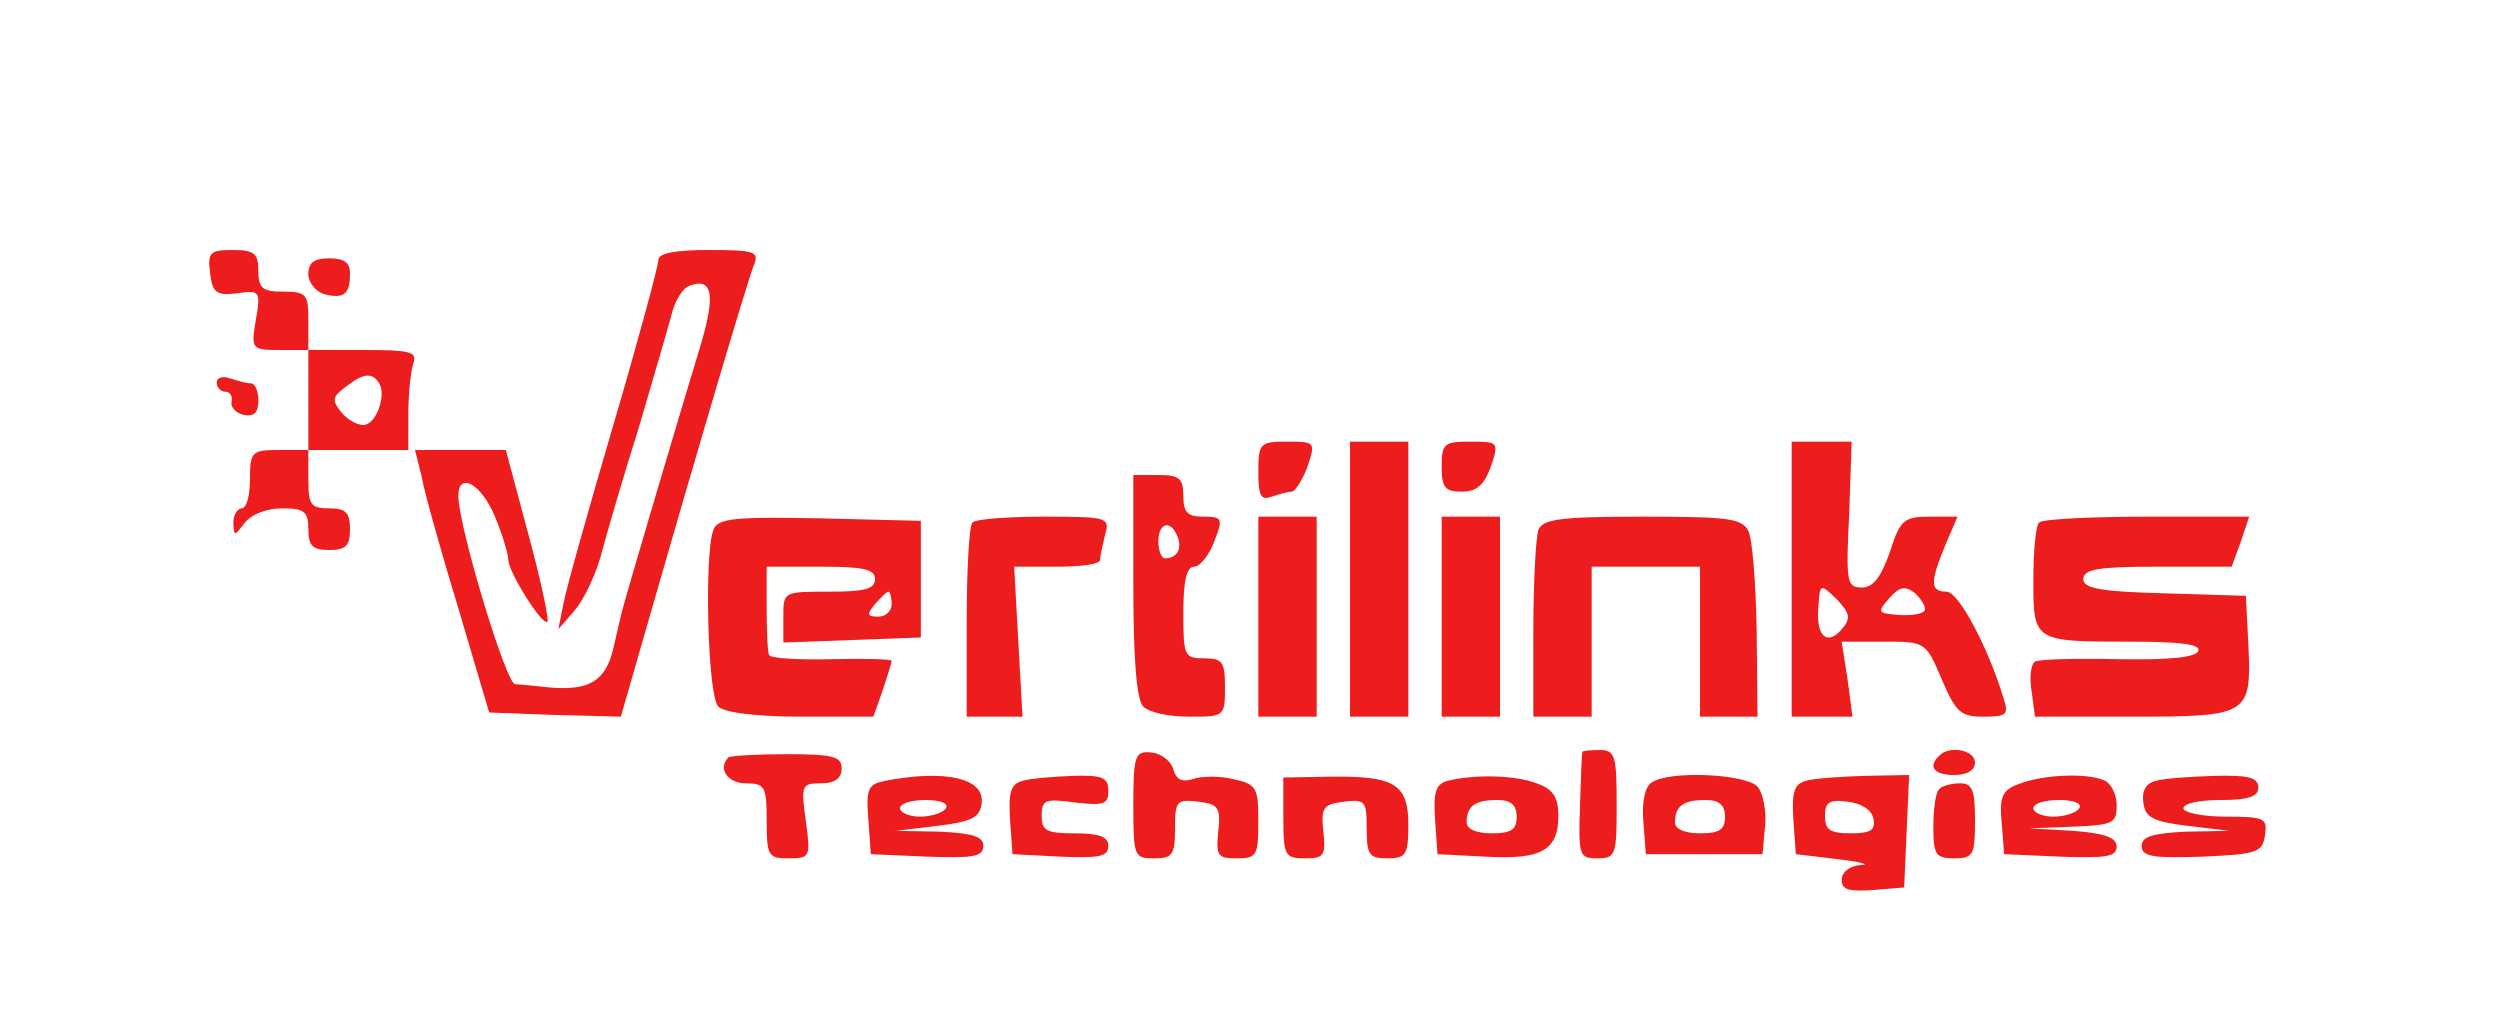 <?xml version="1.0" standalone="no"?>
<!DOCTYPE svg PUBLIC "-//W3C//DTD SVG 20010904//EN"
 "http://www.w3.org/TR/2001/REC-SVG-20010904/DTD/svg10.dtd">
<svg version="1.0" xmlns="http://www.w3.org/2000/svg"
 width="300pt" height="122pt" viewBox="0 0 300 122"
 preserveAspectRatio="xMidYMid meet">
<g transform="translate(0,122) scale(0.1,-0.1)"
fill="#ed1d1d" stroke="none">
<path d="M252 893 c3 -24 7 -28 32 -25 28 4 29 3 23 -32 -6 -35 -5 -36 29 -36
l34 0 0 -60 0 -60 -35 0 c-33 0 -35 -2 -35 -35 0 -19 -4 -35 -10 -35 -5 0 -10
-8 -10 -17 1 -17 1 -17 14 0 8 10 26 17 45 17 26 0 31 -4 31 -25 0 -20 5 -25
25 -25 20 0 25 5 25 25 0 20 -5 25 -25 25 -22 0 -25 4 -25 35 l0 35 60 0 60 0
0 44 c0 24 3 51 6 60 5 14 -4 16 -60 16 l-66 0 0 35 c0 32 -2 35 -30 35 -25 0
-30 4 -30 25 0 21 -5 25 -31 25 -27 0 -30 -3 -27 -27z m203 -133 c9 -15 -4
-50 -19 -50 -8 0 -20 7 -27 16 -11 14 -10 18 6 30 22 17 32 17 40 4z"/>
<path d="M790 908 c0 -7 -24 -96 -54 -198 -30 -102 -57 -198 -60 -215 l-6 -30
20 23 c11 13 25 43 31 65 6 23 26 92 45 152 18 61 36 123 40 138 4 16 13 31
21 34 29 11 32 -12 12 -77 -18 -59 -87 -291 -93 -315 -1 -5 -6 -25 -10 -43 -9
-39 -29 -51 -76 -47 -19 2 -38 4 -42 4 -11 1 -68 190 -68 226 0 30 28 14 44
-25 9 -22 16 -45 16 -52 0 -14 41 -80 47 -74 2 2 -8 50 -23 105 l-27 101 -54
0 -55 0 8 -32 c3 -18 23 -89 44 -158 l37 -125 79 -3 79 -2 38 132 c49 171 113
388 122 411 6 15 0 17 -54 17 -42 0 -61 -4 -61 -12z"/>
<path d="M370 891 c0 -10 9 -21 19 -24 24 -6 31 0 31 25 0 13 -7 18 -25 18
-18 0 -25 -5 -25 -19z"/>
<path d="M260 761 c0 -6 5 -11 10 -11 6 0 9 -5 8 -12 -2 -6 5 -14 15 -16 12
-2 17 3 17 17 0 12 -4 21 -9 21 -5 0 -16 3 -25 6 -9 3 -16 1 -16 -5z"/>
<path d="M1510 654 c0 -29 3 -35 16 -30 9 3 19 6 24 6 4 0 13 14 19 30 10 30
9 30 -25 30 -32 0 -34 -2 -34 -36z"/>
<path d="M1620 525 l0 -165 35 0 35 0 0 165 0 165 -35 0 -35 0 0 -165z"/>
<path d="M1730 660 c0 -25 4 -30 24 -30 18 0 27 8 35 30 10 30 9 30 -25 30
-31 0 -34 -2 -34 -30z"/>
<path d="M2150 525 l0 -165 36 0 37 0 -6 45 -7 45 51 0 c49 0 50 0 69 -45 17
-40 23 -45 50 -45 28 0 31 2 24 23 -19 62 -54 127 -68 127 -20 0 -20 11 -2 55
l15 35 -34 0 c-30 0 -35 -4 -47 -42 -11 -31 -20 -43 -34 -43 -18 0 -19 7 -15
88 l3 87 -36 0 -36 0 0 -165z m61 -59 c-18 -22 -32 -10 -29 25 2 29 2 29 22
10 16 -17 17 -23 7 -35z m99 23 c0 -5 -13 -8 -30 -7 -27 2 -28 3 -13 20 12 14
19 15 30 7 7 -6 13 -15 13 -20z"/>
<path d="M1360 517 c0 -90 4 -137 12 -145 7 -7 31 -12 55 -12 42 0 43 0 43 35
0 31 -3 35 -25 35 -24 0 -25 3 -25 55 0 38 4 55 13 55 7 0 18 14 24 30 11 28
10 30 -13 30 -19 0 -24 5 -24 25 0 21 -5 25 -30 25 l-30 0 0 -133z m53 59 c6
-15 -1 -26 -15 -26 -4 0 -8 9 -8 20 0 23 15 27 23 6z"/>
<path d="M856 584 c-11 -29 -7 -199 6 -212 7 -7 45 -12 99 -12 l87 0 11 31 c6
18 11 34 11 36 0 2 -33 3 -72 2 -40 -1 -74 1 -75 5 -2 3 -3 29 -3 56 l0 50 65
0 c51 0 65 -3 65 -15 0 -12 -13 -15 -55 -15 -55 0 -55 0 -55 -30 l0 -31 83 3
82 3 0 70 0 70 -121 3 c-104 2 -123 0 -128 -14z m214 -89 c0 -8 -7 -15 -16
-15 -14 0 -14 3 -4 15 7 8 14 15 16 15 2 0 4 -7 4 -15z"/>
<path d="M1167 593 c-4 -3 -7 -57 -7 -120 l0 -113 34 0 33 0 -5 90 -5 90 52 0
c28 0 51 3 51 8 0 4 3 17 6 30 6 21 4 22 -73 22 -44 0 -83 -3 -86 -7z"/>
<path d="M1510 480 l0 -120 35 0 35 0 0 120 0 120 -35 0 -35 0 0 -120z"/>
<path d="M1730 480 l0 -120 35 0 35 0 0 120 0 120 -35 0 -35 0 0 -120z"/>
<path d="M1846 584 c-3 -9 -6 -63 -6 -120 l0 -104 35 0 35 0 0 90 0 90 65 0
65 0 0 -90 0 -90 34 0 35 0 -1 103 c-1 56 -5 110 -10 120 -8 15 -24 17 -127
17 -99 0 -120 -3 -125 -16z"/>
<path d="M2447 593 c-4 -3 -7 -34 -7 -69 0 -74 0 -74 117 -74 59 0 84 -3 81
-11 -3 -8 -34 -11 -96 -10 -51 1 -96 0 -100 -3 -5 -3 -7 -19 -4 -36 l4 -30
118 0 c139 0 142 2 138 87 l-3 58 -97 3 c-78 2 -98 6 -98 17 0 12 18 15 89 15
l89 0 11 30 10 30 -123 0 c-67 0 -126 -3 -129 -7z"/>
<path d="M874 311 c-13 -13 -1 -31 21 -31 23 0 25 -4 25 -45 0 -42 2 -45 26
-45 26 0 27 1 21 45 -6 43 -5 45 18 45 17 0 25 6 25 18 0 14 -10 17 -66 17
-36 0 -68 -2 -70 -4z"/>
<path d="M1360 254 c0 -62 1 -64 25 -64 22 0 25 4 25 36 0 33 2 35 28 32 24
-3 27 -7 24 -35 -3 -30 -1 -33 22 -33 24 0 26 3 26 44 0 41 -2 45 -30 51 -16
4 -38 4 -49 0 -13 -4 -20 0 -23 12 -3 10 -15 19 -26 20 -20 2 -22 -3 -22 -63z"/>
<path d="M1899 318 c-1 -2 -2 -31 -3 -65 -2 -60 -1 -63 21 -63 22 0 23 4 23
65 0 58 -2 65 -20 65 -11 0 -20 -1 -21 -2z"/>
<path d="M2327 313 c-14 -13 -6 -23 18 -23 16 0 25 6 25 15 0 15 -31 21 -43 8z"/>
<path d="M1062 283 c-20 -4 -23 -9 -20 -46 l3 -42 68 -3 c55 -2 67 0 67 13 0
11 -12 15 -52 17 l-53 1 50 6 c41 5 51 10 53 27 4 30 -43 41 -116 27z m73 -33
c-3 -5 -17 -10 -31 -10 -13 0 -24 5 -24 10 0 6 14 10 31 10 17 0 28 -4 24 -10z"/>
<path d="M1227 283 c-14 -4 -17 -13 -15 -46 l3 -42 58 -3 c46 -2 57 0 57 13 0
11 -11 15 -40 15 -34 0 -40 3 -40 21 0 19 4 21 40 16 35 -4 40 -2 40 14 0 16
-7 19 -42 18 -24 -1 -51 -3 -61 -6z"/>
<path d="M1540 239 c0 -46 2 -49 26 -49 23 0 25 3 22 33 -3 28 0 32 25 35 25
3 27 1 27 -32 0 -32 3 -36 25 -36 22 0 25 4 25 40 0 49 -16 59 -93 58 l-57 -1
0 -48z"/>
<path d="M1737 283 c-14 -4 -17 -13 -15 -46 l3 -42 58 -3 c67 -4 87 8 87 49 0
22 -6 32 -26 39 -26 10 -75 11 -107 3z m83 -43 c0 -16 -7 -20 -30 -20 -18 0
-30 5 -30 13 0 20 10 27 37 27 16 0 23 -6 23 -20z"/>
<path d="M1982 281 c-8 -5 -12 -23 -10 -47 l3 -39 70 0 70 0 3 33 c2 18 -2 40
-9 48 -13 15 -105 20 -127 5z m88 -41 c0 -16 -7 -20 -30 -20 -18 0 -30 5 -30
13 0 20 10 27 37 27 16 0 23 -6 23 -20z"/>
<path d="M2167 283 c-14 -4 -17 -13 -15 -46 l3 -42 50 -6 c28 -3 40 -7 28 -7
-14 -1 -23 -9 -23 -18 0 -12 9 -14 38 -12 l37 3 3 68 3 67 -53 -1 c-29 -1 -61
-3 -71 -6z m81 -45 c3 -14 -3 -18 -27 -18 -25 0 -31 4 -31 21 0 16 5 20 27 17
17 -2 29 -10 31 -20z"/>
<path d="M2422 279 c-19 -7 -23 -15 -20 -46 l3 -38 68 -3 c54 -2 67 0 67 12 0
11 -14 16 -52 19 l-53 3 53 2 c48 2 52 4 52 26 0 13 -7 27 -16 30 -22 9 -75 6
-102 -5z m73 -29 c-3 -5 -17 -10 -31 -10 -13 0 -24 5 -24 10 0 6 14 10 31 10
17 0 28 -4 24 -10z"/>
<path d="M2587 283 c-12 -3 -17 -12 -15 -26 2 -18 12 -23 53 -28 l50 -6 -52
-1 c-40 -2 -53 -6 -53 -17 0 -13 13 -15 73 -13 66 3 72 5 75 26 3 20 0 22 -47
22 -28 0 -51 5 -51 10 0 6 20 10 45 10 33 0 45 4 45 15 0 12 -12 15 -52 14
-29 -1 -61 -3 -71 -6z"/>
<path d="M2327 273 c-4 -3 -7 -24 -7 -45 0 -34 3 -38 25 -38 23 0 25 4 25 45
0 37 -3 45 -18 45 -10 0 -22 -3 -25 -7z"/>
</g>
</svg>
